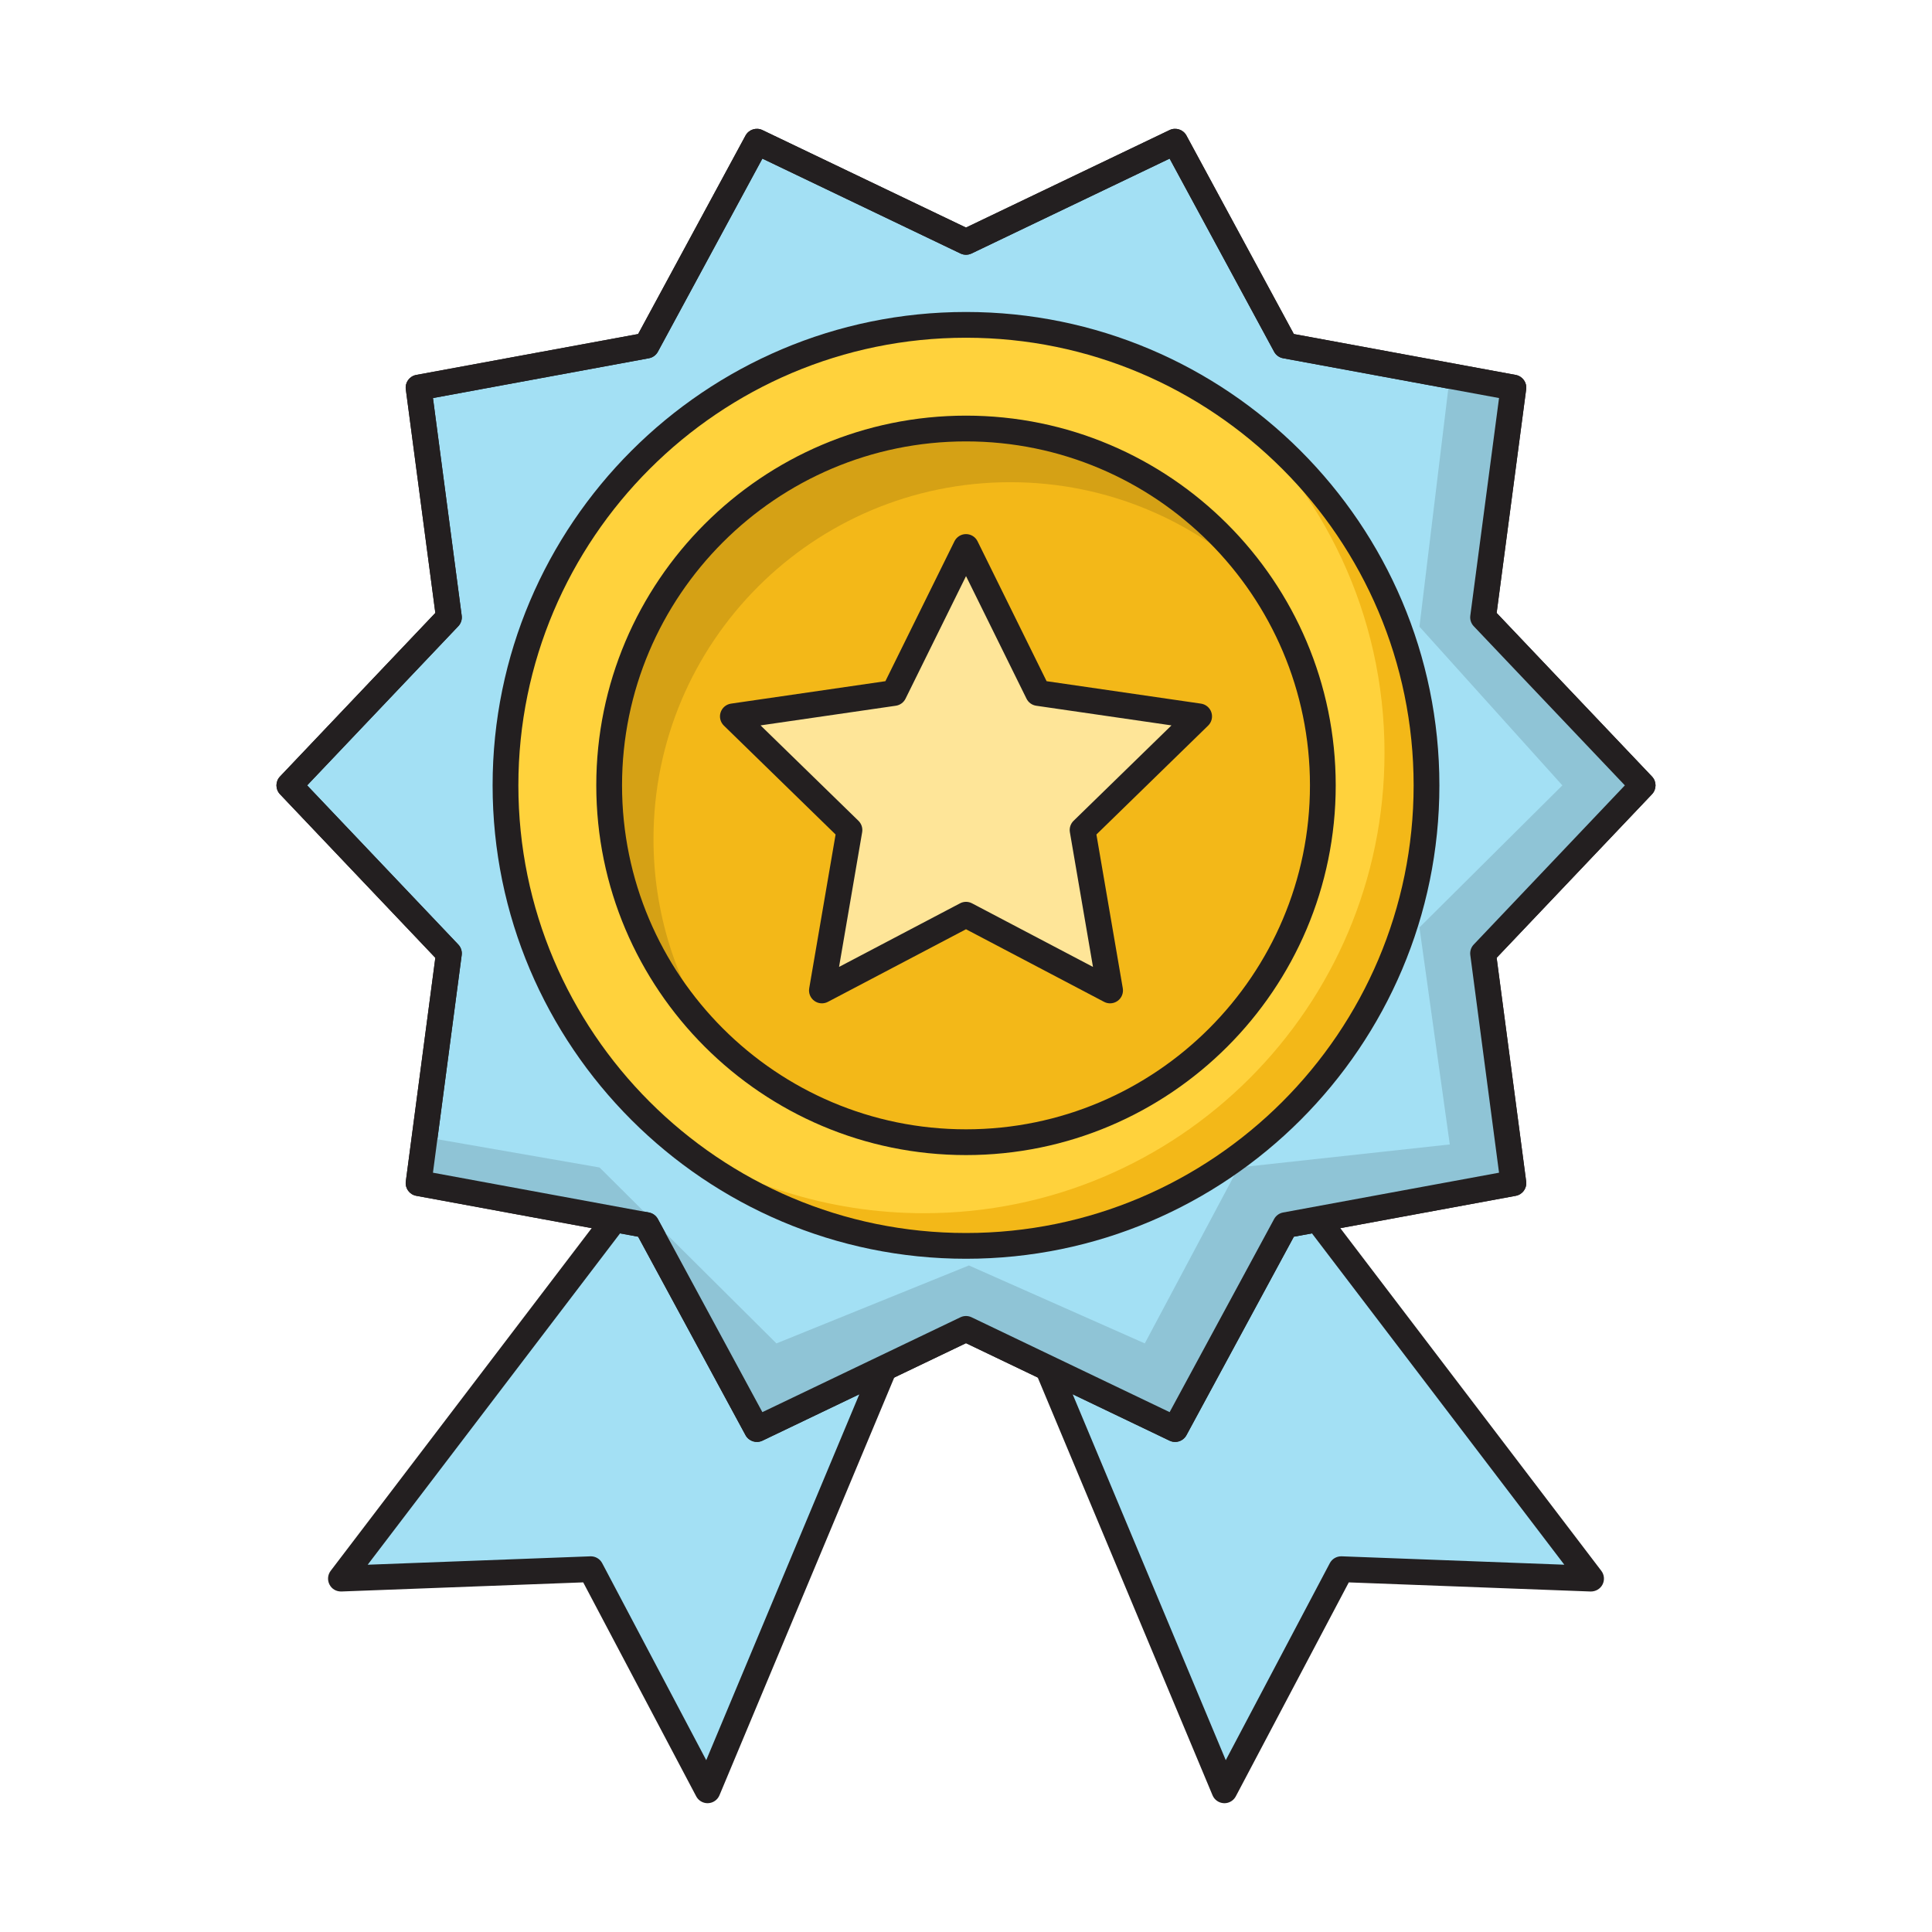 <svg id="Layer_1" enable-background="new 0 0 150 150" height="512" viewBox="0 0 150 150" width="512" xmlns="http://www.w3.org/2000/svg"><g><g><g><g><path d="m123.531 122.564-19.401-.732-9.067 17.168-23.56-56.309 15.043-8.685z" fill="#a3e0f4"/></g><g><path d="m95.063 140c-.015 0-.03-0-.045-.001-.386-.018-.728-.256-.877-.613l-23.56-56.309c-.194-.464-.013-1 .422-1.252l15.043-8.685c.437-.25.991-.14 1.295.26l36.985 48.558c.234.308.271.723.092 1.067-.178.343-.539.546-.925.539l-18.773-.708-8.773 16.612c-.174.329-.515.533-.884.533zm-22.297-56.883 22.402 53.543 8.078-15.295c.18-.34.532-.544.922-.533l17.285.652-35.168-46.173z" fill="#231f20"/></g></g><g><g><path d="m26.469 122.564 19.401-.732 9.067 17.168 23.56-56.309-15.043-8.685z" fill="#a3e0f4"/></g><g><path d="m54.937 140c-.37 0-.71-.204-.884-.533l-8.773-16.612-18.773.708c-.408.008-.747-.195-.925-.539-.178-.344-.142-.759.092-1.067l36.985-48.558c.305-.4.861-.51 1.295-.26l15.043 8.685c.436.252.617.788.422 1.252l-23.56 56.309c-.149.357-.491.596-.877.613-.015 0-.03.001-.045.001zm-9.067-19.168c.37 0 .71.204.884.533l8.078 15.295 22.402-53.543-13.519-7.805-35.168 46.173 17.285-.652c.013-0.0.025-0.0.038-0z" fill="#231f20"/></g></g></g><g><g><path d="m127.534 60.976-12.388 13.046 2.356 17.838-17.7 3.262-8.565 15.829-16.237-7.776-16.237 7.776-8.565-15.83-17.699-3.262 2.356-17.837-12.388-13.046 12.388-13.046-2.356-17.838 17.7-3.262 8.565-15.829 16.237 7.776 16.237-7.776 8.565 15.83 17.699 3.262-2.356 17.837z" fill="#a3e0f4"/><path d="m91.237 111.951c-.145 0-.292-.031-.432-.098l-15.805-7.569-15.805 7.569c-.482.23-1.058.042-1.312-.426l-8.338-15.409-17.229-3.176c-.524-.097-.88-.586-.81-1.114l2.293-17.364-12.06-12.699c-.367-.386-.367-.991 0-1.377l12.06-12.7-2.293-17.365c-.07-.528.286-1.018.81-1.114l17.229-3.175 8.337-15.409c.254-.468.832-.657 1.312-.426l15.805 7.569 15.805-7.569c.48-.231 1.058-.043 1.312.426l8.337 15.409 17.229 3.176c.524.097.88.586.81 1.114l-2.293 17.364 12.06 12.7c.367.386.367.991 0 1.377l-12.06 12.699 2.293 17.365c.07.528-.286 1.018-.81 1.114l-17.229 3.175-8.337 15.409c-.18.333-.524.524-.88.524zm-57.623-20.903 16.765 3.09c.298.055.554.241.698.507l8.113 14.993 15.378-7.365c.273-.131.591-.131.864 0l15.378 7.365 8.112-14.993c.144-.266.4-.453.698-.507l16.765-3.09-2.231-16.896c-.04-.299.058-.601.266-.819l11.734-12.357-11.734-12.357c-.208-.219-.306-.52-.266-.819l2.231-16.896-16.765-3.09c-.298-.055-.554-.241-.698-.507l-8.112-14.993-15.378 7.365c-.273.131-.591.131-.864 0l-15.378-7.365-8.112 14.993c-.144.266-.4.453-.698.507l-16.765 3.09 2.231 16.896c.04.299-.058.601-.266.819l-11.734 12.357 11.734 12.357c.208.219.306.52.266.819z" fill="#231f20"/></g><g><g><path d="m127.534 60.976-12.388-13.046 2.356-17.838-16.857-3.107 11.916 2.238-2.356 19.431 11.096 12.322-11.096 11.03 2.356 16.848-16.408 1.789-7.273 13.659-13.654-6.052-14.945 6.052-13.732-13.659-13.578-2.364-.473 3.58 17.699 3.262 8.565 15.83 16.237-7.776 16.237 7.776 8.565-15.829 17.7-3.262-2.356-17.838z" fill="#8fc4d6"/></g></g><g><path d="m91.237 111.951c-.145 0-.292-.031-.432-.098l-15.805-7.569-15.805 7.569c-.482.23-1.058.042-1.312-.426l-8.338-15.409-17.229-3.176c-.524-.097-.88-.586-.81-1.114l2.293-17.364-12.06-12.699c-.367-.386-.367-.991 0-1.377l12.06-12.7-2.293-17.365c-.07-.528.286-1.018.81-1.114l17.229-3.175 8.337-15.409c.254-.468.832-.657 1.312-.426l15.805 7.569 15.805-7.569c.48-.231 1.058-.043 1.312.426l8.337 15.409 17.229 3.176c.524.097.88.586.81 1.114l-2.293 17.364 12.06 12.7c.367.386.367.991 0 1.377l-12.06 12.699 2.293 17.365c.07.528-.286 1.018-.81 1.114l-17.229 3.175-8.337 15.409c-.18.333-.524.524-.88.524zm-57.623-20.903 16.765 3.09c.298.055.554.241.698.507l8.113 14.993 15.378-7.365c.273-.131.591-.131.864 0l15.378 7.365 8.112-14.993c.144-.266.4-.453.698-.507l16.765-3.09-2.231-16.896c-.04-.299.058-.601.266-.819l11.734-12.357-11.734-12.357c-.208-.219-.306-.52-.266-.819l2.231-16.896-16.765-3.09c-.298-.055-.554-.241-.698-.507l-8.112-14.993-15.378 7.365c-.273.131-.591.131-.864 0l-15.378-7.365-8.112 14.993c-.144.266-.4.453-.698.507l-16.765 3.09 2.231 16.896c.04.299-.058.601-.266.819l-11.734 12.357 11.734 12.357c.208.219.306.52.266.819z" fill="#231f20"/></g><g><g><ellipse cx="75" cy="60.976" fill="#ffd23c" rx="35.754" ry="35.754" transform="matrix(.152 -.988 .988 .152 3.338 125.841)"/></g><g><path d="m95.232 31.499c7.509 6.554 12.261 16.189 12.261 26.94 0 19.747-16.008 35.754-35.754 35.754-7.512 0-14.479-2.321-20.233-6.279 6.284 5.485 14.498 8.815 23.494 8.815 19.747 0 35.754-16.008 35.754-35.754 0-12.235-6.149-23.03-15.522-29.476z" fill="#f3b818"/></g><g><circle cx="75" cy="60.976" fill="#f3b818" r="27.705"/></g><g><path d="m50.737 65.143c0-15.301 12.404-27.705 27.705-27.705 7.63 0 14.538 3.086 19.548 8.076-4.976-7.385-13.416-12.244-22.991-12.244-15.301 0-27.705 12.404-27.705 27.705 0 7.671 3.119 14.612 8.157 19.629-2.976-4.416-4.714-9.736-4.714-15.461z" fill="#d5a115"/></g><g><path d="m75 89.68c-15.828 0-28.705-12.877-28.705-28.705 0-15.828 12.877-28.705 28.705-28.705s28.705 12.877 28.705 28.705c0 15.828-12.877 28.705-28.705 28.705zm0-55.41c-14.725 0-26.705 11.98-26.705 26.705s11.98 26.705 26.705 26.705 26.705-11.979 26.705-26.705-11.98-26.705-26.705-26.705z" fill="#231f20"/></g><g><path d="m75 97.73c-20.267 0-36.754-16.488-36.754-36.754 0-20.267 16.488-36.754 36.754-36.754s36.754 16.488 36.754 36.754c0 20.266-16.488 36.754-36.754 36.754zm0-71.508c-19.164 0-34.754 15.591-34.754 34.754s15.591 34.754 34.754 34.754 34.754-15.59 34.754-34.754-15.591-34.754-34.754-34.754z" fill="#231f20"/></g></g><g><path d="m75 42.469 5.593 11.333 12.507 1.818-9.05 8.822 2.136 12.457-11.187-5.881-11.187 5.881 2.137-12.457-9.05-8.822 12.507-1.818z" fill="#fee598"/><path d="m86.187 77.899c-.159 0-.319-.038-.465-.115l-10.722-5.637-10.722 5.637c-.336.177-.745.148-1.053-.076-.308-.224-.462-.603-.398-.978l2.048-11.939-8.674-8.455c-.272-.266-.371-.663-.253-1.025.118-.362.431-.626.807-.681l11.987-1.742 5.361-10.862c.169-.341.516-.558.897-.558.381 0 .729.216.897.558l5.36 10.862 11.987 1.742c.377.055.69.319.808.681.118.362.02.759-.253 1.025l-8.674 8.455 2.048 11.939c.064.375-.09.754-.398.978-.174.126-.381.191-.588.191zm-11.187-7.881c.16 0 .32.038.465.115l9.394 4.938-1.794-10.46c-.055-.324.052-.655.288-.885l7.6-7.407-10.502-1.526c-.326-.047-.607-.252-.753-.547l-4.696-9.516-4.697 9.516c-.146.295-.427.5-.753.547l-10.502 1.526 7.6 7.407c.235.23.343.561.288.885l-1.794 10.46 9.394-4.938c.146-.077.306-.115.465-.115z" fill="#231f20"/></g></g></g></svg>